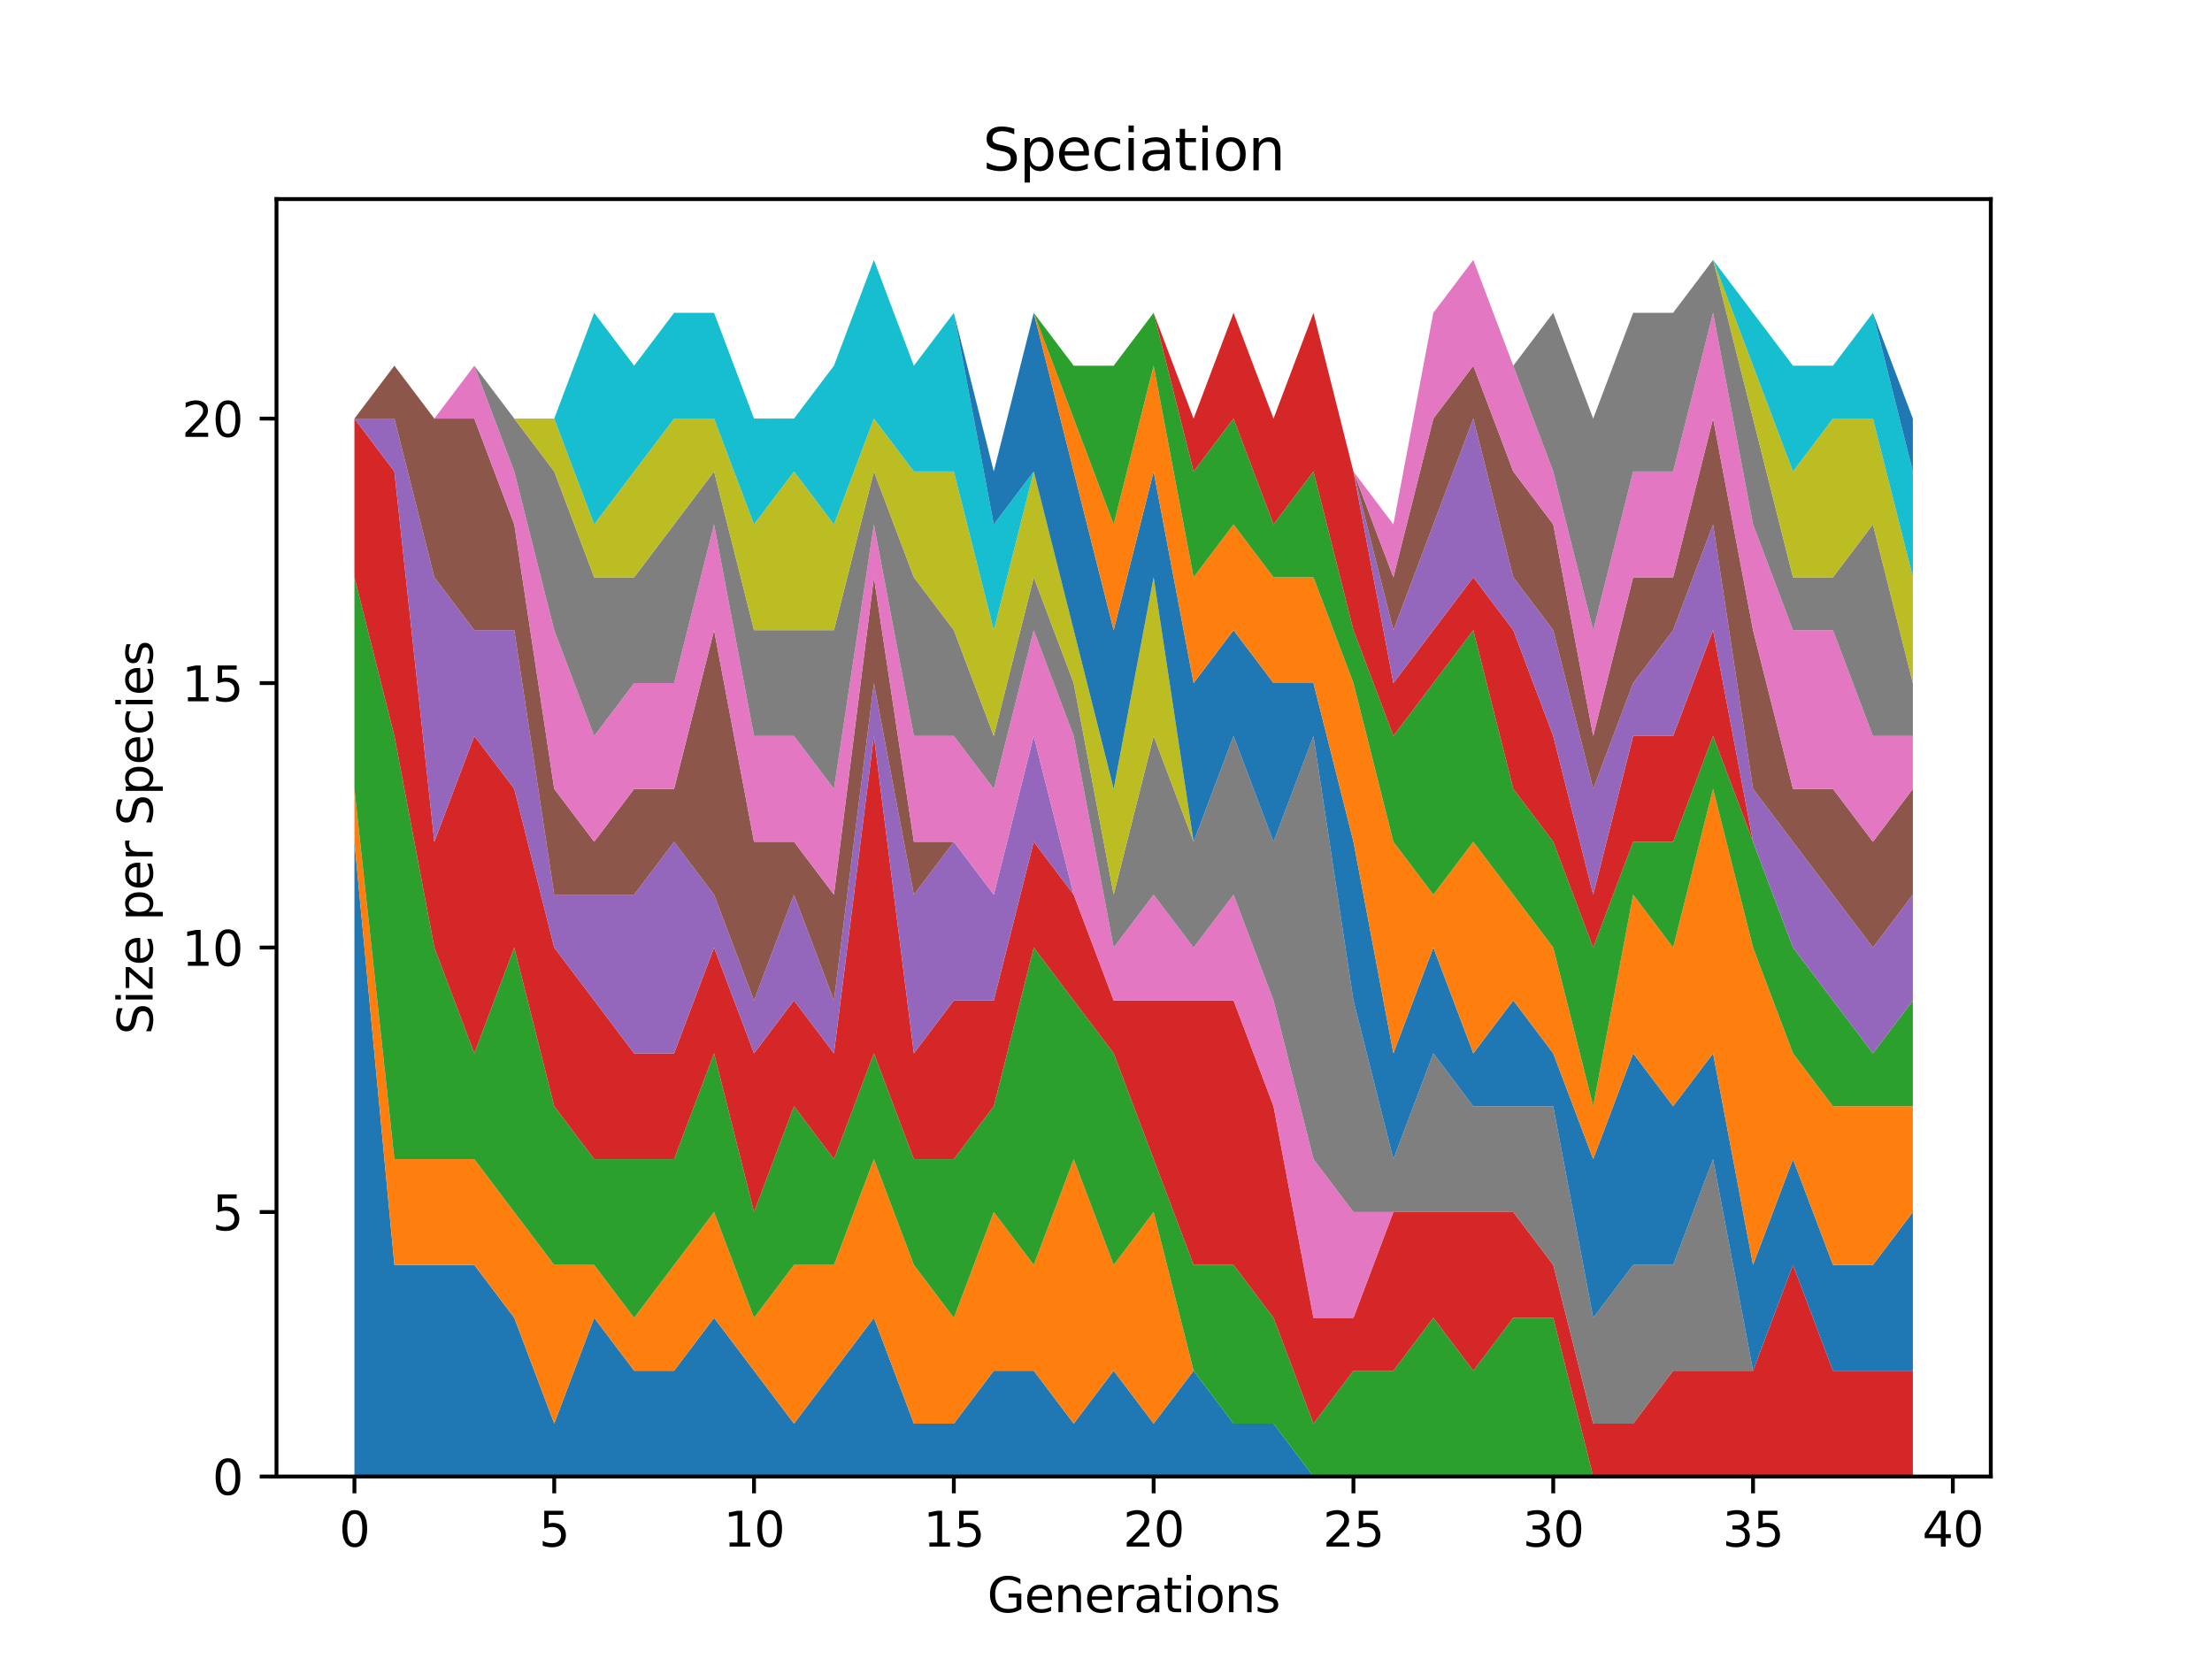 <?xml version="1.0" encoding="utf-8" standalone="no"?>
<!DOCTYPE svg PUBLIC "-//W3C//DTD SVG 1.1//EN"
  "http://www.w3.org/Graphics/SVG/1.1/DTD/svg11.dtd">
<svg xmlns:xlink="http://www.w3.org/1999/xlink" width="460.8pt" height="345.6pt" viewBox="0 0 460.8 345.6" xmlns="http://www.w3.org/2000/svg" version="1.1">
 <defs>
  <style type="text/css">*{stroke-linejoin: round; stroke-linecap: butt}</style>
 </defs>
 <g id="figure_1">
  <g id="patch_1">
   <path d="M 0 345.6 
L 460.8 345.6 
L 460.8 0 
L 0 0 
z
" style="fill: #ffffff"/>
  </g>
  <g id="axes_1">
   <g id="patch_2">
    <path d="M 57.6 307.584 
L 414.72 307.584 
L 414.72 41.472 
L 57.6 41.472 
z
" style="fill: #ffffff"/>
   </g>
   <g id="PolyCollection_1">
    <path d="M 73.833 175.354 
L 73.833 307.584 
L 82.157 307.584 
L 90.482 307.584 
L 98.806 307.584 
L 107.131 307.584 
L 115.455 307.584 
L 123.78 307.584 
L 132.104 307.584 
L 140.429 307.584 
L 148.753 307.584 
L 157.077 307.584 
L 165.402 307.584 
L 173.726 307.584 
L 182.051 307.584 
L 190.375 307.584 
L 198.7 307.584 
L 207.024 307.584 
L 215.349 307.584 
L 223.673 307.584 
L 231.998 307.584 
L 240.322 307.584 
L 248.647 307.584 
L 256.971 307.584 
L 265.296 307.584 
L 273.62 307.584 
L 281.945 307.584 
L 290.269 307.584 
L 298.594 307.584 
L 306.918 307.584 
L 315.243 307.584 
L 323.567 307.584 
L 331.891 307.584 
L 340.216 307.584 
L 348.54 307.584 
L 356.865 307.584 
L 365.189 307.584 
L 373.514 307.584 
L 381.838 307.584 
L 390.163 307.584 
L 398.487 307.584 
L 398.487 307.584 
L 398.487 307.584 
L 390.163 307.584 
L 381.838 307.584 
L 373.514 307.584 
L 365.189 307.584 
L 356.865 307.584 
L 348.54 307.584 
L 340.216 307.584 
L 331.891 307.584 
L 323.567 307.584 
L 315.243 307.584 
L 306.918 307.584 
L 298.594 307.584 
L 290.269 307.584 
L 281.945 307.584 
L 273.62 307.584 
L 265.296 296.565 
L 256.971 296.565 
L 248.647 285.546 
L 240.322 296.565 
L 231.998 285.546 
L 223.673 296.565 
L 215.349 285.546 
L 207.024 285.546 
L 198.7 296.565 
L 190.375 296.565 
L 182.051 274.527 
L 173.726 285.546 
L 165.402 296.565 
L 157.077 285.546 
L 148.753 274.527 
L 140.429 285.546 
L 132.104 285.546 
L 123.78 274.527 
L 115.455 296.565 
L 107.131 274.527 
L 98.806 263.507 
L 90.482 263.507 
L 82.157 263.507 
L 73.833 175.354 
z
" clip-path="url(#p0479477993)" style="fill: #1f77b4"/>
   </g>
   <g id="PolyCollection_2">
    <path d="M 73.833 164.335 
L 73.833 175.354 
L 82.157 263.507 
L 90.482 263.507 
L 98.806 263.507 
L 107.131 274.527 
L 115.455 296.565 
L 123.78 274.527 
L 132.104 285.546 
L 140.429 285.546 
L 148.753 274.527 
L 157.077 285.546 
L 165.402 296.565 
L 173.726 285.546 
L 182.051 274.527 
L 190.375 296.565 
L 198.7 296.565 
L 207.024 285.546 
L 215.349 285.546 
L 223.673 296.565 
L 231.998 285.546 
L 240.322 296.565 
L 248.647 285.546 
L 256.971 296.565 
L 265.296 296.565 
L 273.62 307.584 
L 281.945 307.584 
L 290.269 307.584 
L 298.594 307.584 
L 306.918 307.584 
L 315.243 307.584 
L 323.567 307.584 
L 331.891 307.584 
L 340.216 307.584 
L 348.54 307.584 
L 356.865 307.584 
L 365.189 307.584 
L 373.514 307.584 
L 381.838 307.584 
L 390.163 307.584 
L 398.487 307.584 
L 398.487 307.584 
L 398.487 307.584 
L 390.163 307.584 
L 381.838 307.584 
L 373.514 307.584 
L 365.189 307.584 
L 356.865 307.584 
L 348.54 307.584 
L 340.216 307.584 
L 331.891 307.584 
L 323.567 307.584 
L 315.243 307.584 
L 306.918 307.584 
L 298.594 307.584 
L 290.269 307.584 
L 281.945 307.584 
L 273.62 307.584 
L 265.296 296.565 
L 256.971 296.565 
L 248.647 285.546 
L 240.322 252.488 
L 231.998 263.507 
L 223.673 241.469 
L 215.349 263.507 
L 207.024 252.488 
L 198.7 274.527 
L 190.375 263.507 
L 182.051 241.469 
L 173.726 263.507 
L 165.402 263.507 
L 157.077 274.527 
L 148.753 252.488 
L 140.429 263.507 
L 132.104 274.527 
L 123.78 263.507 
L 115.455 263.507 
L 107.131 252.488 
L 98.806 241.469 
L 90.482 241.469 
L 82.157 241.469 
L 73.833 164.335 
z
" clip-path="url(#p0479477993)" style="fill: #ff7f0e"/>
   </g>
   <g id="PolyCollection_3">
    <path d="M 73.833 120.259 
L 73.833 164.335 
L 82.157 241.469 
L 90.482 241.469 
L 98.806 241.469 
L 107.131 252.488 
L 115.455 263.507 
L 123.78 263.507 
L 132.104 274.527 
L 140.429 263.507 
L 148.753 252.488 
L 157.077 274.527 
L 165.402 263.507 
L 173.726 263.507 
L 182.051 241.469 
L 190.375 263.507 
L 198.7 274.527 
L 207.024 252.488 
L 215.349 263.507 
L 223.673 241.469 
L 231.998 263.507 
L 240.322 252.488 
L 248.647 285.546 
L 256.971 296.565 
L 265.296 296.565 
L 273.62 307.584 
L 281.945 307.584 
L 290.269 307.584 
L 298.594 307.584 
L 306.918 307.584 
L 315.243 307.584 
L 323.567 307.584 
L 331.891 307.584 
L 340.216 307.584 
L 348.54 307.584 
L 356.865 307.584 
L 365.189 307.584 
L 373.514 307.584 
L 381.838 307.584 
L 390.163 307.584 
L 398.487 307.584 
L 398.487 307.584 
L 398.487 307.584 
L 390.163 307.584 
L 381.838 307.584 
L 373.514 307.584 
L 365.189 307.584 
L 356.865 307.584 
L 348.54 307.584 
L 340.216 307.584 
L 331.891 307.584 
L 323.567 274.527 
L 315.243 274.527 
L 306.918 285.546 
L 298.594 274.527 
L 290.269 285.546 
L 281.945 285.546 
L 273.62 296.565 
L 265.296 274.527 
L 256.971 263.507 
L 248.647 263.507 
L 240.322 241.469 
L 231.998 219.431 
L 223.673 208.412 
L 215.349 197.393 
L 207.024 230.45 
L 198.7 241.469 
L 190.375 241.469 
L 182.051 219.431 
L 173.726 241.469 
L 165.402 230.45 
L 157.077 252.488 
L 148.753 219.431 
L 140.429 241.469 
L 132.104 241.469 
L 123.78 241.469 
L 115.455 230.45 
L 107.131 197.393 
L 98.806 219.431 
L 90.482 197.393 
L 82.157 153.316 
L 73.833 120.259 
z
" clip-path="url(#p0479477993)" style="fill: #2ca02c"/>
   </g>
   <g id="PolyCollection_4">
    <path d="M 73.833 87.201 
L 73.833 120.259 
L 82.157 153.316 
L 90.482 197.393 
L 98.806 219.431 
L 107.131 197.393 
L 115.455 230.45 
L 123.78 241.469 
L 132.104 241.469 
L 140.429 241.469 
L 148.753 219.431 
L 157.077 252.488 
L 165.402 230.45 
L 173.726 241.469 
L 182.051 219.431 
L 190.375 241.469 
L 198.7 241.469 
L 207.024 230.45 
L 215.349 197.393 
L 223.673 208.412 
L 231.998 219.431 
L 240.322 241.469 
L 248.647 263.507 
L 256.971 263.507 
L 265.296 274.527 
L 273.62 296.565 
L 281.945 285.546 
L 290.269 285.546 
L 298.594 274.527 
L 306.918 285.546 
L 315.243 274.527 
L 323.567 274.527 
L 331.891 307.584 
L 340.216 307.584 
L 348.54 307.584 
L 356.865 307.584 
L 365.189 307.584 
L 373.514 307.584 
L 381.838 307.584 
L 390.163 307.584 
L 398.487 307.584 
L 398.487 285.546 
L 398.487 285.546 
L 390.163 285.546 
L 381.838 285.546 
L 373.514 263.507 
L 365.189 285.546 
L 356.865 285.546 
L 348.54 285.546 
L 340.216 296.565 
L 331.891 296.565 
L 323.567 263.507 
L 315.243 252.488 
L 306.918 252.488 
L 298.594 252.488 
L 290.269 252.488 
L 281.945 274.527 
L 273.62 274.527 
L 265.296 230.45 
L 256.971 208.412 
L 248.647 208.412 
L 240.322 208.412 
L 231.998 208.412 
L 223.673 186.374 
L 215.349 175.354 
L 207.024 208.412 
L 198.7 208.412 
L 190.375 219.431 
L 182.051 153.316 
L 173.726 219.431 
L 165.402 208.412 
L 157.077 219.431 
L 148.753 197.393 
L 140.429 219.431 
L 132.104 219.431 
L 123.78 208.412 
L 115.455 197.393 
L 107.131 164.335 
L 98.806 153.316 
L 90.482 175.354 
L 82.157 98.221 
L 73.833 87.201 
z
" clip-path="url(#p0479477993)" style="fill: #d62728"/>
   </g>
   <g id="PolyCollection_5">
    <path d="M 73.833 87.201 
L 73.833 87.201 
L 82.157 98.221 
L 90.482 175.354 
L 98.806 153.316 
L 107.131 164.335 
L 115.455 197.393 
L 123.78 208.412 
L 132.104 219.431 
L 140.429 219.431 
L 148.753 197.393 
L 157.077 219.431 
L 165.402 208.412 
L 173.726 219.431 
L 182.051 153.316 
L 190.375 219.431 
L 198.7 208.412 
L 207.024 208.412 
L 215.349 175.354 
L 223.673 186.374 
L 231.998 208.412 
L 240.322 208.412 
L 248.647 208.412 
L 256.971 208.412 
L 265.296 230.45 
L 273.62 274.527 
L 281.945 274.527 
L 290.269 252.488 
L 298.594 252.488 
L 306.918 252.488 
L 315.243 252.488 
L 323.567 263.507 
L 331.891 296.565 
L 340.216 296.565 
L 348.54 285.546 
L 356.865 285.546 
L 365.189 285.546 
L 373.514 263.507 
L 381.838 285.546 
L 390.163 285.546 
L 398.487 285.546 
L 398.487 285.546 
L 398.487 285.546 
L 390.163 285.546 
L 381.838 285.546 
L 373.514 263.507 
L 365.189 285.546 
L 356.865 285.546 
L 348.54 285.546 
L 340.216 296.565 
L 331.891 296.565 
L 323.567 263.507 
L 315.243 252.488 
L 306.918 252.488 
L 298.594 252.488 
L 290.269 252.488 
L 281.945 274.527 
L 273.62 274.527 
L 265.296 230.45 
L 256.971 208.412 
L 248.647 208.412 
L 240.322 208.412 
L 231.998 208.412 
L 223.673 186.374 
L 215.349 153.316 
L 207.024 186.374 
L 198.7 175.354 
L 190.375 186.374 
L 182.051 142.297 
L 173.726 208.412 
L 165.402 186.374 
L 157.077 208.412 
L 148.753 186.374 
L 140.429 175.354 
L 132.104 186.374 
L 123.78 186.374 
L 115.455 186.374 
L 107.131 131.278 
L 98.806 131.278 
L 90.482 120.259 
L 82.157 87.201 
L 73.833 87.201 
z
" clip-path="url(#p0479477993)" style="fill: #9467bd"/>
   </g>
   <g id="PolyCollection_6">
    <path d="M 73.833 87.201 
L 73.833 87.201 
L 82.157 87.201 
L 90.482 120.259 
L 98.806 131.278 
L 107.131 131.278 
L 115.455 186.374 
L 123.78 186.374 
L 132.104 186.374 
L 140.429 175.354 
L 148.753 186.374 
L 157.077 208.412 
L 165.402 186.374 
L 173.726 208.412 
L 182.051 142.297 
L 190.375 186.374 
L 198.7 175.354 
L 207.024 186.374 
L 215.349 153.316 
L 223.673 186.374 
L 231.998 208.412 
L 240.322 208.412 
L 248.647 208.412 
L 256.971 208.412 
L 265.296 230.45 
L 273.62 274.527 
L 281.945 274.527 
L 290.269 252.488 
L 298.594 252.488 
L 306.918 252.488 
L 315.243 252.488 
L 323.567 263.507 
L 331.891 296.565 
L 340.216 296.565 
L 348.54 285.546 
L 356.865 285.546 
L 365.189 285.546 
L 373.514 263.507 
L 381.838 285.546 
L 390.163 285.546 
L 398.487 285.546 
L 398.487 285.546 
L 398.487 285.546 
L 390.163 285.546 
L 381.838 285.546 
L 373.514 263.507 
L 365.189 285.546 
L 356.865 285.546 
L 348.54 285.546 
L 340.216 296.565 
L 331.891 296.565 
L 323.567 263.507 
L 315.243 252.488 
L 306.918 252.488 
L 298.594 252.488 
L 290.269 252.488 
L 281.945 274.527 
L 273.62 274.527 
L 265.296 230.45 
L 256.971 208.412 
L 248.647 208.412 
L 240.322 208.412 
L 231.998 208.412 
L 223.673 186.374 
L 215.349 153.316 
L 207.024 186.374 
L 198.7 175.354 
L 190.375 175.354 
L 182.051 120.259 
L 173.726 186.374 
L 165.402 175.354 
L 157.077 175.354 
L 148.753 131.278 
L 140.429 164.335 
L 132.104 164.335 
L 123.78 175.354 
L 115.455 164.335 
L 107.131 109.24 
L 98.806 87.201 
L 90.482 87.201 
L 82.157 76.182 
L 73.833 87.201 
z
" clip-path="url(#p0479477993)" style="fill: #8c564b"/>
   </g>
   <g id="PolyCollection_7">
    <path d="M 73.833 87.201 
L 73.833 87.201 
L 82.157 76.182 
L 90.482 87.201 
L 98.806 87.201 
L 107.131 109.24 
L 115.455 164.335 
L 123.78 175.354 
L 132.104 164.335 
L 140.429 164.335 
L 148.753 131.278 
L 157.077 175.354 
L 165.402 175.354 
L 173.726 186.374 
L 182.051 120.259 
L 190.375 175.354 
L 198.7 175.354 
L 207.024 186.374 
L 215.349 153.316 
L 223.673 186.374 
L 231.998 208.412 
L 240.322 208.412 
L 248.647 208.412 
L 256.971 208.412 
L 265.296 230.45 
L 273.62 274.527 
L 281.945 274.527 
L 290.269 252.488 
L 298.594 252.488 
L 306.918 252.488 
L 315.243 252.488 
L 323.567 263.507 
L 331.891 296.565 
L 340.216 296.565 
L 348.54 285.546 
L 356.865 285.546 
L 365.189 285.546 
L 373.514 263.507 
L 381.838 285.546 
L 390.163 285.546 
L 398.487 285.546 
L 398.487 285.546 
L 398.487 285.546 
L 390.163 285.546 
L 381.838 285.546 
L 373.514 263.507 
L 365.189 285.546 
L 356.865 285.546 
L 348.54 285.546 
L 340.216 296.565 
L 331.891 296.565 
L 323.567 263.507 
L 315.243 252.488 
L 306.918 252.488 
L 298.594 252.488 
L 290.269 252.488 
L 281.945 252.488 
L 273.62 241.469 
L 265.296 208.412 
L 256.971 186.374 
L 248.647 197.393 
L 240.322 186.374 
L 231.998 197.393 
L 223.673 153.316 
L 215.349 131.278 
L 207.024 164.335 
L 198.7 153.316 
L 190.375 153.316 
L 182.051 109.24 
L 173.726 164.335 
L 165.402 153.316 
L 157.077 153.316 
L 148.753 109.24 
L 140.429 142.297 
L 132.104 142.297 
L 123.78 153.316 
L 115.455 131.278 
L 107.131 98.221 
L 98.806 76.182 
L 90.482 87.201 
L 82.157 76.182 
L 73.833 87.201 
z
" clip-path="url(#p0479477993)" style="fill: #e377c2"/>
   </g>
   <g id="PolyCollection_8">
    <path d="M 73.833 87.201 
L 73.833 87.201 
L 82.157 76.182 
L 90.482 87.201 
L 98.806 76.182 
L 107.131 98.221 
L 115.455 131.278 
L 123.78 153.316 
L 132.104 142.297 
L 140.429 142.297 
L 148.753 109.24 
L 157.077 153.316 
L 165.402 153.316 
L 173.726 164.335 
L 182.051 109.24 
L 190.375 153.316 
L 198.7 153.316 
L 207.024 164.335 
L 215.349 131.278 
L 223.673 153.316 
L 231.998 197.393 
L 240.322 186.374 
L 248.647 197.393 
L 256.971 186.374 
L 265.296 208.412 
L 273.62 241.469 
L 281.945 252.488 
L 290.269 252.488 
L 298.594 252.488 
L 306.918 252.488 
L 315.243 252.488 
L 323.567 263.507 
L 331.891 296.565 
L 340.216 296.565 
L 348.54 285.546 
L 356.865 285.546 
L 365.189 285.546 
L 373.514 263.507 
L 381.838 285.546 
L 390.163 285.546 
L 398.487 285.546 
L 398.487 285.546 
L 398.487 285.546 
L 390.163 285.546 
L 381.838 285.546 
L 373.514 263.507 
L 365.189 285.546 
L 356.865 241.469 
L 348.54 263.507 
L 340.216 263.507 
L 331.891 274.527 
L 323.567 230.45 
L 315.243 230.45 
L 306.918 230.45 
L 298.594 219.431 
L 290.269 241.469 
L 281.945 208.412 
L 273.62 153.316 
L 265.296 175.354 
L 256.971 153.316 
L 248.647 175.354 
L 240.322 153.316 
L 231.998 186.374 
L 223.673 142.297 
L 215.349 120.259 
L 207.024 153.316 
L 198.7 131.278 
L 190.375 120.259 
L 182.051 98.221 
L 173.726 131.278 
L 165.402 131.278 
L 157.077 131.278 
L 148.753 98.221 
L 140.429 109.24 
L 132.104 120.259 
L 123.78 120.259 
L 115.455 98.221 
L 107.131 87.201 
L 98.806 76.182 
L 90.482 87.201 
L 82.157 76.182 
L 73.833 87.201 
z
" clip-path="url(#p0479477993)" style="fill: #7f7f7f"/>
   </g>
   <g id="PolyCollection_9">
    <path d="M 73.833 87.201 
L 73.833 87.201 
L 82.157 76.182 
L 90.482 87.201 
L 98.806 76.182 
L 107.131 87.201 
L 115.455 98.221 
L 123.78 120.259 
L 132.104 120.259 
L 140.429 109.24 
L 148.753 98.221 
L 157.077 131.278 
L 165.402 131.278 
L 173.726 131.278 
L 182.051 98.221 
L 190.375 120.259 
L 198.7 131.278 
L 207.024 153.316 
L 215.349 120.259 
L 223.673 142.297 
L 231.998 186.374 
L 240.322 153.316 
L 248.647 175.354 
L 256.971 153.316 
L 265.296 175.354 
L 273.62 153.316 
L 281.945 208.412 
L 290.269 241.469 
L 298.594 219.431 
L 306.918 230.45 
L 315.243 230.45 
L 323.567 230.45 
L 331.891 274.527 
L 340.216 263.507 
L 348.54 263.507 
L 356.865 241.469 
L 365.189 285.546 
L 373.514 263.507 
L 381.838 285.546 
L 390.163 285.546 
L 398.487 285.546 
L 398.487 285.546 
L 398.487 285.546 
L 390.163 285.546 
L 381.838 285.546 
L 373.514 263.507 
L 365.189 285.546 
L 356.865 241.469 
L 348.54 263.507 
L 340.216 263.507 
L 331.891 274.527 
L 323.567 230.45 
L 315.243 230.45 
L 306.918 230.45 
L 298.594 219.431 
L 290.269 241.469 
L 281.945 208.412 
L 273.62 153.316 
L 265.296 175.354 
L 256.971 153.316 
L 248.647 175.354 
L 240.322 120.259 
L 231.998 164.335 
L 223.673 131.278 
L 215.349 98.221 
L 207.024 131.278 
L 198.7 98.221 
L 190.375 98.221 
L 182.051 87.201 
L 173.726 109.24 
L 165.402 98.221 
L 157.077 109.24 
L 148.753 87.201 
L 140.429 87.201 
L 132.104 98.221 
L 123.78 109.24 
L 115.455 87.201 
L 107.131 87.201 
L 98.806 76.182 
L 90.482 87.201 
L 82.157 76.182 
L 73.833 87.201 
z
" clip-path="url(#p0479477993)" style="fill: #bcbd22"/>
   </g>
   <g id="PolyCollection_10">
    <path d="M 73.833 87.201 
L 73.833 87.201 
L 82.157 76.182 
L 90.482 87.201 
L 98.806 76.182 
L 107.131 87.201 
L 115.455 87.201 
L 123.78 109.24 
L 132.104 98.221 
L 140.429 87.201 
L 148.753 87.201 
L 157.077 109.24 
L 165.402 98.221 
L 173.726 109.24 
L 182.051 87.201 
L 190.375 98.221 
L 198.7 98.221 
L 207.024 131.278 
L 215.349 98.221 
L 223.673 131.278 
L 231.998 164.335 
L 240.322 120.259 
L 248.647 175.354 
L 256.971 153.316 
L 265.296 175.354 
L 273.62 153.316 
L 281.945 208.412 
L 290.269 241.469 
L 298.594 219.431 
L 306.918 230.45 
L 315.243 230.45 
L 323.567 230.45 
L 331.891 274.527 
L 340.216 263.507 
L 348.54 263.507 
L 356.865 241.469 
L 365.189 285.546 
L 373.514 263.507 
L 381.838 285.546 
L 390.163 285.546 
L 398.487 285.546 
L 398.487 285.546 
L 398.487 285.546 
L 390.163 285.546 
L 381.838 285.546 
L 373.514 263.507 
L 365.189 285.546 
L 356.865 241.469 
L 348.54 263.507 
L 340.216 263.507 
L 331.891 274.527 
L 323.567 230.45 
L 315.243 230.45 
L 306.918 230.45 
L 298.594 219.431 
L 290.269 241.469 
L 281.945 208.412 
L 273.62 153.316 
L 265.296 175.354 
L 256.971 153.316 
L 248.647 175.354 
L 240.322 120.259 
L 231.998 164.335 
L 223.673 131.278 
L 215.349 98.221 
L 207.024 109.24 
L 198.7 65.163 
L 190.375 76.182 
L 182.051 54.144 
L 173.726 76.182 
L 165.402 87.201 
L 157.077 87.201 
L 148.753 65.163 
L 140.429 65.163 
L 132.104 76.182 
L 123.78 65.163 
L 115.455 87.201 
L 107.131 87.201 
L 98.806 76.182 
L 90.482 87.201 
L 82.157 76.182 
L 73.833 87.201 
z
" clip-path="url(#p0479477993)" style="fill: #17becf"/>
   </g>
   <g id="PolyCollection_11">
    <path d="M 73.833 87.201 
L 73.833 87.201 
L 82.157 76.182 
L 90.482 87.201 
L 98.806 76.182 
L 107.131 87.201 
L 115.455 87.201 
L 123.78 65.163 
L 132.104 76.182 
L 140.429 65.163 
L 148.753 65.163 
L 157.077 87.201 
L 165.402 87.201 
L 173.726 76.182 
L 182.051 54.144 
L 190.375 76.182 
L 198.7 65.163 
L 207.024 109.24 
L 215.349 98.221 
L 223.673 131.278 
L 231.998 164.335 
L 240.322 120.259 
L 248.647 175.354 
L 256.971 153.316 
L 265.296 175.354 
L 273.62 153.316 
L 281.945 208.412 
L 290.269 241.469 
L 298.594 219.431 
L 306.918 230.45 
L 315.243 230.45 
L 323.567 230.45 
L 331.891 274.527 
L 340.216 263.507 
L 348.54 263.507 
L 356.865 241.469 
L 365.189 285.546 
L 373.514 263.507 
L 381.838 285.546 
L 390.163 285.546 
L 398.487 285.546 
L 398.487 252.488 
L 398.487 252.488 
L 390.163 263.507 
L 381.838 263.507 
L 373.514 241.469 
L 365.189 263.507 
L 356.865 219.431 
L 348.54 230.45 
L 340.216 219.431 
L 331.891 241.469 
L 323.567 219.431 
L 315.243 208.412 
L 306.918 219.431 
L 298.594 197.393 
L 290.269 219.431 
L 281.945 175.354 
L 273.62 142.297 
L 265.296 142.297 
L 256.971 131.278 
L 248.647 142.297 
L 240.322 98.221 
L 231.998 131.278 
L 223.673 98.221 
L 215.349 65.163 
L 207.024 98.221 
L 198.7 65.163 
L 190.375 76.182 
L 182.051 54.144 
L 173.726 76.182 
L 165.402 87.201 
L 157.077 87.201 
L 148.753 65.163 
L 140.429 65.163 
L 132.104 76.182 
L 123.78 65.163 
L 115.455 87.201 
L 107.131 87.201 
L 98.806 76.182 
L 90.482 87.201 
L 82.157 76.182 
L 73.833 87.201 
z
" clip-path="url(#p0479477993)" style="fill: #1f77b4"/>
   </g>
   <g id="PolyCollection_12">
    <path d="M 73.833 87.201 
L 73.833 87.201 
L 82.157 76.182 
L 90.482 87.201 
L 98.806 76.182 
L 107.131 87.201 
L 115.455 87.201 
L 123.78 65.163 
L 132.104 76.182 
L 140.429 65.163 
L 148.753 65.163 
L 157.077 87.201 
L 165.402 87.201 
L 173.726 76.182 
L 182.051 54.144 
L 190.375 76.182 
L 198.7 65.163 
L 207.024 98.221 
L 215.349 65.163 
L 223.673 98.221 
L 231.998 131.278 
L 240.322 98.221 
L 248.647 142.297 
L 256.971 131.278 
L 265.296 142.297 
L 273.62 142.297 
L 281.945 175.354 
L 290.269 219.431 
L 298.594 197.393 
L 306.918 219.431 
L 315.243 208.412 
L 323.567 219.431 
L 331.891 241.469 
L 340.216 219.431 
L 348.54 230.45 
L 356.865 219.431 
L 365.189 263.507 
L 373.514 241.469 
L 381.838 263.507 
L 390.163 263.507 
L 398.487 252.488 
L 398.487 230.45 
L 398.487 230.45 
L 390.163 230.45 
L 381.838 230.45 
L 373.514 219.431 
L 365.189 197.393 
L 356.865 164.335 
L 348.54 197.393 
L 340.216 186.374 
L 331.891 230.45 
L 323.567 197.393 
L 315.243 186.374 
L 306.918 175.354 
L 298.594 186.374 
L 290.269 175.354 
L 281.945 142.297 
L 273.62 120.259 
L 265.296 120.259 
L 256.971 109.24 
L 248.647 120.259 
L 240.322 76.182 
L 231.998 109.24 
L 223.673 87.201 
L 215.349 65.163 
L 207.024 98.221 
L 198.7 65.163 
L 190.375 76.182 
L 182.051 54.144 
L 173.726 76.182 
L 165.402 87.201 
L 157.077 87.201 
L 148.753 65.163 
L 140.429 65.163 
L 132.104 76.182 
L 123.78 65.163 
L 115.455 87.201 
L 107.131 87.201 
L 98.806 76.182 
L 90.482 87.201 
L 82.157 76.182 
L 73.833 87.201 
z
" clip-path="url(#p0479477993)" style="fill: #ff7f0e"/>
   </g>
   <g id="PolyCollection_13">
    <path d="M 73.833 87.201 
L 73.833 87.201 
L 82.157 76.182 
L 90.482 87.201 
L 98.806 76.182 
L 107.131 87.201 
L 115.455 87.201 
L 123.78 65.163 
L 132.104 76.182 
L 140.429 65.163 
L 148.753 65.163 
L 157.077 87.201 
L 165.402 87.201 
L 173.726 76.182 
L 182.051 54.144 
L 190.375 76.182 
L 198.7 65.163 
L 207.024 98.221 
L 215.349 65.163 
L 223.673 87.201 
L 231.998 109.24 
L 240.322 76.182 
L 248.647 120.259 
L 256.971 109.24 
L 265.296 120.259 
L 273.62 120.259 
L 281.945 142.297 
L 290.269 175.354 
L 298.594 186.374 
L 306.918 175.354 
L 315.243 186.374 
L 323.567 197.393 
L 331.891 230.45 
L 340.216 186.374 
L 348.54 197.393 
L 356.865 164.335 
L 365.189 197.393 
L 373.514 219.431 
L 381.838 230.45 
L 390.163 230.45 
L 398.487 230.45 
L 398.487 208.412 
L 398.487 208.412 
L 390.163 219.431 
L 381.838 208.412 
L 373.514 197.393 
L 365.189 175.354 
L 356.865 153.316 
L 348.54 175.354 
L 340.216 175.354 
L 331.891 197.393 
L 323.567 175.354 
L 315.243 164.335 
L 306.918 131.278 
L 298.594 142.297 
L 290.269 153.316 
L 281.945 131.278 
L 273.62 98.221 
L 265.296 109.24 
L 256.971 87.201 
L 248.647 98.221 
L 240.322 65.163 
L 231.998 76.182 
L 223.673 76.182 
L 215.349 65.163 
L 207.024 98.221 
L 198.7 65.163 
L 190.375 76.182 
L 182.051 54.144 
L 173.726 76.182 
L 165.402 87.201 
L 157.077 87.201 
L 148.753 65.163 
L 140.429 65.163 
L 132.104 76.182 
L 123.78 65.163 
L 115.455 87.201 
L 107.131 87.201 
L 98.806 76.182 
L 90.482 87.201 
L 82.157 76.182 
L 73.833 87.201 
z
" clip-path="url(#p0479477993)" style="fill: #2ca02c"/>
   </g>
   <g id="PolyCollection_14">
    <path d="M 73.833 87.201 
L 73.833 87.201 
L 82.157 76.182 
L 90.482 87.201 
L 98.806 76.182 
L 107.131 87.201 
L 115.455 87.201 
L 123.78 65.163 
L 132.104 76.182 
L 140.429 65.163 
L 148.753 65.163 
L 157.077 87.201 
L 165.402 87.201 
L 173.726 76.182 
L 182.051 54.144 
L 190.375 76.182 
L 198.7 65.163 
L 207.024 98.221 
L 215.349 65.163 
L 223.673 76.182 
L 231.998 76.182 
L 240.322 65.163 
L 248.647 98.221 
L 256.971 87.201 
L 265.296 109.24 
L 273.62 98.221 
L 281.945 131.278 
L 290.269 153.316 
L 298.594 142.297 
L 306.918 131.278 
L 315.243 164.335 
L 323.567 175.354 
L 331.891 197.393 
L 340.216 175.354 
L 348.54 175.354 
L 356.865 153.316 
L 365.189 175.354 
L 373.514 197.393 
L 381.838 208.412 
L 390.163 219.431 
L 398.487 208.412 
L 398.487 208.412 
L 398.487 208.412 
L 390.163 219.431 
L 381.838 208.412 
L 373.514 197.393 
L 365.189 175.354 
L 356.865 131.278 
L 348.54 153.316 
L 340.216 153.316 
L 331.891 186.374 
L 323.567 153.316 
L 315.243 131.278 
L 306.918 120.259 
L 298.594 131.278 
L 290.269 142.297 
L 281.945 98.221 
L 273.62 65.163 
L 265.296 87.201 
L 256.971 65.163 
L 248.647 87.201 
L 240.322 65.163 
L 231.998 76.182 
L 223.673 76.182 
L 215.349 65.163 
L 207.024 98.221 
L 198.7 65.163 
L 190.375 76.182 
L 182.051 54.144 
L 173.726 76.182 
L 165.402 87.201 
L 157.077 87.201 
L 148.753 65.163 
L 140.429 65.163 
L 132.104 76.182 
L 123.78 65.163 
L 115.455 87.201 
L 107.131 87.201 
L 98.806 76.182 
L 90.482 87.201 
L 82.157 76.182 
L 73.833 87.201 
z
" clip-path="url(#p0479477993)" style="fill: #d62728"/>
   </g>
   <g id="PolyCollection_15">
    <path d="M 73.833 87.201 
L 73.833 87.201 
L 82.157 76.182 
L 90.482 87.201 
L 98.806 76.182 
L 107.131 87.201 
L 115.455 87.201 
L 123.78 65.163 
L 132.104 76.182 
L 140.429 65.163 
L 148.753 65.163 
L 157.077 87.201 
L 165.402 87.201 
L 173.726 76.182 
L 182.051 54.144 
L 190.375 76.182 
L 198.7 65.163 
L 207.024 98.221 
L 215.349 65.163 
L 223.673 76.182 
L 231.998 76.182 
L 240.322 65.163 
L 248.647 87.201 
L 256.971 65.163 
L 265.296 87.201 
L 273.62 65.163 
L 281.945 98.221 
L 290.269 142.297 
L 298.594 131.278 
L 306.918 120.259 
L 315.243 131.278 
L 323.567 153.316 
L 331.891 186.374 
L 340.216 153.316 
L 348.54 153.316 
L 356.865 131.278 
L 365.189 175.354 
L 373.514 197.393 
L 381.838 208.412 
L 390.163 219.431 
L 398.487 208.412 
L 398.487 186.374 
L 398.487 186.374 
L 390.163 197.393 
L 381.838 186.374 
L 373.514 175.354 
L 365.189 164.335 
L 356.865 109.24 
L 348.54 131.278 
L 340.216 142.297 
L 331.891 164.335 
L 323.567 131.278 
L 315.243 120.259 
L 306.918 87.201 
L 298.594 109.24 
L 290.269 131.278 
L 281.945 98.221 
L 273.62 65.163 
L 265.296 87.201 
L 256.971 65.163 
L 248.647 87.201 
L 240.322 65.163 
L 231.998 76.182 
L 223.673 76.182 
L 215.349 65.163 
L 207.024 98.221 
L 198.7 65.163 
L 190.375 76.182 
L 182.051 54.144 
L 173.726 76.182 
L 165.402 87.201 
L 157.077 87.201 
L 148.753 65.163 
L 140.429 65.163 
L 132.104 76.182 
L 123.78 65.163 
L 115.455 87.201 
L 107.131 87.201 
L 98.806 76.182 
L 90.482 87.201 
L 82.157 76.182 
L 73.833 87.201 
z
" clip-path="url(#p0479477993)" style="fill: #9467bd"/>
   </g>
   <g id="PolyCollection_16">
    <path d="M 73.833 87.201 
L 73.833 87.201 
L 82.157 76.182 
L 90.482 87.201 
L 98.806 76.182 
L 107.131 87.201 
L 115.455 87.201 
L 123.78 65.163 
L 132.104 76.182 
L 140.429 65.163 
L 148.753 65.163 
L 157.077 87.201 
L 165.402 87.201 
L 173.726 76.182 
L 182.051 54.144 
L 190.375 76.182 
L 198.7 65.163 
L 207.024 98.221 
L 215.349 65.163 
L 223.673 76.182 
L 231.998 76.182 
L 240.322 65.163 
L 248.647 87.201 
L 256.971 65.163 
L 265.296 87.201 
L 273.62 65.163 
L 281.945 98.221 
L 290.269 131.278 
L 298.594 109.24 
L 306.918 87.201 
L 315.243 120.259 
L 323.567 131.278 
L 331.891 164.335 
L 340.216 142.297 
L 348.54 131.278 
L 356.865 109.24 
L 365.189 164.335 
L 373.514 175.354 
L 381.838 186.374 
L 390.163 197.393 
L 398.487 186.374 
L 398.487 164.335 
L 398.487 164.335 
L 390.163 175.354 
L 381.838 164.335 
L 373.514 164.335 
L 365.189 131.278 
L 356.865 87.201 
L 348.54 120.259 
L 340.216 120.259 
L 331.891 153.316 
L 323.567 109.24 
L 315.243 98.221 
L 306.918 76.182 
L 298.594 87.201 
L 290.269 120.259 
L 281.945 98.221 
L 273.62 65.163 
L 265.296 87.201 
L 256.971 65.163 
L 248.647 87.201 
L 240.322 65.163 
L 231.998 76.182 
L 223.673 76.182 
L 215.349 65.163 
L 207.024 98.221 
L 198.7 65.163 
L 190.375 76.182 
L 182.051 54.144 
L 173.726 76.182 
L 165.402 87.201 
L 157.077 87.201 
L 148.753 65.163 
L 140.429 65.163 
L 132.104 76.182 
L 123.78 65.163 
L 115.455 87.201 
L 107.131 87.201 
L 98.806 76.182 
L 90.482 87.201 
L 82.157 76.182 
L 73.833 87.201 
z
" clip-path="url(#p0479477993)" style="fill: #8c564b"/>
   </g>
   <g id="PolyCollection_17">
    <path d="M 73.833 87.201 
L 73.833 87.201 
L 82.157 76.182 
L 90.482 87.201 
L 98.806 76.182 
L 107.131 87.201 
L 115.455 87.201 
L 123.78 65.163 
L 132.104 76.182 
L 140.429 65.163 
L 148.753 65.163 
L 157.077 87.201 
L 165.402 87.201 
L 173.726 76.182 
L 182.051 54.144 
L 190.375 76.182 
L 198.7 65.163 
L 207.024 98.221 
L 215.349 65.163 
L 223.673 76.182 
L 231.998 76.182 
L 240.322 65.163 
L 248.647 87.201 
L 256.971 65.163 
L 265.296 87.201 
L 273.62 65.163 
L 281.945 98.221 
L 290.269 120.259 
L 298.594 87.201 
L 306.918 76.182 
L 315.243 98.221 
L 323.567 109.24 
L 331.891 153.316 
L 340.216 120.259 
L 348.54 120.259 
L 356.865 87.201 
L 365.189 131.278 
L 373.514 164.335 
L 381.838 164.335 
L 390.163 175.354 
L 398.487 164.335 
L 398.487 153.316 
L 398.487 153.316 
L 390.163 153.316 
L 381.838 131.278 
L 373.514 131.278 
L 365.189 109.24 
L 356.865 65.163 
L 348.54 98.221 
L 340.216 98.221 
L 331.891 131.278 
L 323.567 98.221 
L 315.243 76.182 
L 306.918 54.144 
L 298.594 65.163 
L 290.269 109.24 
L 281.945 98.221 
L 273.62 65.163 
L 265.296 87.201 
L 256.971 65.163 
L 248.647 87.201 
L 240.322 65.163 
L 231.998 76.182 
L 223.673 76.182 
L 215.349 65.163 
L 207.024 98.221 
L 198.7 65.163 
L 190.375 76.182 
L 182.051 54.144 
L 173.726 76.182 
L 165.402 87.201 
L 157.077 87.201 
L 148.753 65.163 
L 140.429 65.163 
L 132.104 76.182 
L 123.78 65.163 
L 115.455 87.201 
L 107.131 87.201 
L 98.806 76.182 
L 90.482 87.201 
L 82.157 76.182 
L 73.833 87.201 
z
" clip-path="url(#p0479477993)" style="fill: #e377c2"/>
   </g>
   <g id="PolyCollection_18">
    <path d="M 73.833 87.201 
L 73.833 87.201 
L 82.157 76.182 
L 90.482 87.201 
L 98.806 76.182 
L 107.131 87.201 
L 115.455 87.201 
L 123.78 65.163 
L 132.104 76.182 
L 140.429 65.163 
L 148.753 65.163 
L 157.077 87.201 
L 165.402 87.201 
L 173.726 76.182 
L 182.051 54.144 
L 190.375 76.182 
L 198.7 65.163 
L 207.024 98.221 
L 215.349 65.163 
L 223.673 76.182 
L 231.998 76.182 
L 240.322 65.163 
L 248.647 87.201 
L 256.971 65.163 
L 265.296 87.201 
L 273.62 65.163 
L 281.945 98.221 
L 290.269 109.24 
L 298.594 65.163 
L 306.918 54.144 
L 315.243 76.182 
L 323.567 98.221 
L 331.891 131.278 
L 340.216 98.221 
L 348.54 98.221 
L 356.865 65.163 
L 365.189 109.24 
L 373.514 131.278 
L 381.838 131.278 
L 390.163 153.316 
L 398.487 153.316 
L 398.487 142.297 
L 398.487 142.297 
L 390.163 109.24 
L 381.838 120.259 
L 373.514 120.259 
L 365.189 87.201 
L 356.865 54.144 
L 348.54 65.163 
L 340.216 65.163 
L 331.891 87.201 
L 323.567 65.163 
L 315.243 76.182 
L 306.918 54.144 
L 298.594 65.163 
L 290.269 109.24 
L 281.945 98.221 
L 273.62 65.163 
L 265.296 87.201 
L 256.971 65.163 
L 248.647 87.201 
L 240.322 65.163 
L 231.998 76.182 
L 223.673 76.182 
L 215.349 65.163 
L 207.024 98.221 
L 198.7 65.163 
L 190.375 76.182 
L 182.051 54.144 
L 173.726 76.182 
L 165.402 87.201 
L 157.077 87.201 
L 148.753 65.163 
L 140.429 65.163 
L 132.104 76.182 
L 123.78 65.163 
L 115.455 87.201 
L 107.131 87.201 
L 98.806 76.182 
L 90.482 87.201 
L 82.157 76.182 
L 73.833 87.201 
z
" clip-path="url(#p0479477993)" style="fill: #7f7f7f"/>
   </g>
   <g id="PolyCollection_19">
    <path d="M 73.833 87.201 
L 73.833 87.201 
L 82.157 76.182 
L 90.482 87.201 
L 98.806 76.182 
L 107.131 87.201 
L 115.455 87.201 
L 123.78 65.163 
L 132.104 76.182 
L 140.429 65.163 
L 148.753 65.163 
L 157.077 87.201 
L 165.402 87.201 
L 173.726 76.182 
L 182.051 54.144 
L 190.375 76.182 
L 198.7 65.163 
L 207.024 98.221 
L 215.349 65.163 
L 223.673 76.182 
L 231.998 76.182 
L 240.322 65.163 
L 248.647 87.201 
L 256.971 65.163 
L 265.296 87.201 
L 273.62 65.163 
L 281.945 98.221 
L 290.269 109.24 
L 298.594 65.163 
L 306.918 54.144 
L 315.243 76.182 
L 323.567 65.163 
L 331.891 87.201 
L 340.216 65.163 
L 348.54 65.163 
L 356.865 54.144 
L 365.189 87.201 
L 373.514 120.259 
L 381.838 120.259 
L 390.163 109.24 
L 398.487 142.297 
L 398.487 120.259 
L 398.487 120.259 
L 390.163 87.201 
L 381.838 87.201 
L 373.514 98.221 
L 365.189 76.182 
L 356.865 54.144 
L 348.54 65.163 
L 340.216 65.163 
L 331.891 87.201 
L 323.567 65.163 
L 315.243 76.182 
L 306.918 54.144 
L 298.594 65.163 
L 290.269 109.24 
L 281.945 98.221 
L 273.62 65.163 
L 265.296 87.201 
L 256.971 65.163 
L 248.647 87.201 
L 240.322 65.163 
L 231.998 76.182 
L 223.673 76.182 
L 215.349 65.163 
L 207.024 98.221 
L 198.7 65.163 
L 190.375 76.182 
L 182.051 54.144 
L 173.726 76.182 
L 165.402 87.201 
L 157.077 87.201 
L 148.753 65.163 
L 140.429 65.163 
L 132.104 76.182 
L 123.78 65.163 
L 115.455 87.201 
L 107.131 87.201 
L 98.806 76.182 
L 90.482 87.201 
L 82.157 76.182 
L 73.833 87.201 
z
" clip-path="url(#p0479477993)" style="fill: #bcbd22"/>
   </g>
   <g id="PolyCollection_20">
    <path d="M 73.833 87.201 
L 73.833 87.201 
L 82.157 76.182 
L 90.482 87.201 
L 98.806 76.182 
L 107.131 87.201 
L 115.455 87.201 
L 123.78 65.163 
L 132.104 76.182 
L 140.429 65.163 
L 148.753 65.163 
L 157.077 87.201 
L 165.402 87.201 
L 173.726 76.182 
L 182.051 54.144 
L 190.375 76.182 
L 198.7 65.163 
L 207.024 98.221 
L 215.349 65.163 
L 223.673 76.182 
L 231.998 76.182 
L 240.322 65.163 
L 248.647 87.201 
L 256.971 65.163 
L 265.296 87.201 
L 273.62 65.163 
L 281.945 98.221 
L 290.269 109.24 
L 298.594 65.163 
L 306.918 54.144 
L 315.243 76.182 
L 323.567 65.163 
L 331.891 87.201 
L 340.216 65.163 
L 348.54 65.163 
L 356.865 54.144 
L 365.189 76.182 
L 373.514 98.221 
L 381.838 87.201 
L 390.163 87.201 
L 398.487 120.259 
L 398.487 98.221 
L 398.487 98.221 
L 390.163 65.163 
L 381.838 76.182 
L 373.514 76.182 
L 365.189 65.163 
L 356.865 54.144 
L 348.54 65.163 
L 340.216 65.163 
L 331.891 87.201 
L 323.567 65.163 
L 315.243 76.182 
L 306.918 54.144 
L 298.594 65.163 
L 290.269 109.24 
L 281.945 98.221 
L 273.62 65.163 
L 265.296 87.201 
L 256.971 65.163 
L 248.647 87.201 
L 240.322 65.163 
L 231.998 76.182 
L 223.673 76.182 
L 215.349 65.163 
L 207.024 98.221 
L 198.7 65.163 
L 190.375 76.182 
L 182.051 54.144 
L 173.726 76.182 
L 165.402 87.201 
L 157.077 87.201 
L 148.753 65.163 
L 140.429 65.163 
L 132.104 76.182 
L 123.78 65.163 
L 115.455 87.201 
L 107.131 87.201 
L 98.806 76.182 
L 90.482 87.201 
L 82.157 76.182 
L 73.833 87.201 
z
" clip-path="url(#p0479477993)" style="fill: #17becf"/>
   </g>
   <g id="PolyCollection_21">
    <path d="M 73.833 87.201 
L 73.833 87.201 
L 82.157 76.182 
L 90.482 87.201 
L 98.806 76.182 
L 107.131 87.201 
L 115.455 87.201 
L 123.78 65.163 
L 132.104 76.182 
L 140.429 65.163 
L 148.753 65.163 
L 157.077 87.201 
L 165.402 87.201 
L 173.726 76.182 
L 182.051 54.144 
L 190.375 76.182 
L 198.7 65.163 
L 207.024 98.221 
L 215.349 65.163 
L 223.673 76.182 
L 231.998 76.182 
L 240.322 65.163 
L 248.647 87.201 
L 256.971 65.163 
L 265.296 87.201 
L 273.62 65.163 
L 281.945 98.221 
L 290.269 109.24 
L 298.594 65.163 
L 306.918 54.144 
L 315.243 76.182 
L 323.567 65.163 
L 331.891 87.201 
L 340.216 65.163 
L 348.54 65.163 
L 356.865 54.144 
L 365.189 65.163 
L 373.514 76.182 
L 381.838 76.182 
L 390.163 65.163 
L 398.487 98.221 
L 398.487 87.201 
L 398.487 87.201 
L 390.163 65.163 
L 381.838 76.182 
L 373.514 76.182 
L 365.189 65.163 
L 356.865 54.144 
L 348.54 65.163 
L 340.216 65.163 
L 331.891 87.201 
L 323.567 65.163 
L 315.243 76.182 
L 306.918 54.144 
L 298.594 65.163 
L 290.269 109.24 
L 281.945 98.221 
L 273.62 65.163 
L 265.296 87.201 
L 256.971 65.163 
L 248.647 87.201 
L 240.322 65.163 
L 231.998 76.182 
L 223.673 76.182 
L 215.349 65.163 
L 207.024 98.221 
L 198.7 65.163 
L 190.375 76.182 
L 182.051 54.144 
L 173.726 76.182 
L 165.402 87.201 
L 157.077 87.201 
L 148.753 65.163 
L 140.429 65.163 
L 132.104 76.182 
L 123.78 65.163 
L 115.455 87.201 
L 107.131 87.201 
L 98.806 76.182 
L 90.482 87.201 
L 82.157 76.182 
L 73.833 87.201 
z
" clip-path="url(#p0479477993)" style="fill: #1f77b4"/>
   </g>
   <g id="matplotlib.axis_1">
    <g id="xtick_1">
     <g id="line2d_1">
      <defs>
       <path id="m7895345303" d="M 0 0 
L 0 3.5 
" style="stroke: #000000; stroke-width: 0.8"/>
      </defs>
      <g>
       <use xlink:href="#m7895345303" x="73.833" y="307.584" style="stroke: #000000; stroke-width: 0.8"/>
      </g>
     </g>
     <g id="text_1">
      <!-- 0 -->
      <g transform="translate(70.651 322.182) scale(0.1 -0.1)">
       <defs>
        <path id="DejaVuSans-30" d="M 2034 4250 
Q 1547 4250 1301 3770 
Q 1056 3291 1056 2328 
Q 1056 1369 1301 889 
Q 1547 409 2034 409 
Q 2525 409 2770 889 
Q 3016 1369 3016 2328 
Q 3016 3291 2770 3770 
Q 2525 4250 2034 4250 
z
M 2034 4750 
Q 2819 4750 3233 4129 
Q 3647 3509 3647 2328 
Q 3647 1150 3233 529 
Q 2819 -91 2034 -91 
Q 1250 -91 836 529 
Q 422 1150 422 2328 
Q 422 3509 836 4129 
Q 1250 4750 2034 4750 
z
" transform="scale(0.016)"/>
       </defs>
       <use xlink:href="#DejaVuSans-30"/>
      </g>
     </g>
    </g>
    <g id="xtick_2">
     <g id="line2d_2">
      <g>
       <use xlink:href="#m7895345303" x="115.455" y="307.584" style="stroke: #000000; stroke-width: 0.8"/>
      </g>
     </g>
     <g id="text_2">
      <!-- 5 -->
      <g transform="translate(112.274 322.182) scale(0.1 -0.1)">
       <defs>
        <path id="DejaVuSans-35" d="M 691 4666 
L 3169 4666 
L 3169 4134 
L 1269 4134 
L 1269 2991 
Q 1406 3038 1543 3061 
Q 1681 3084 1819 3084 
Q 2600 3084 3056 2656 
Q 3513 2228 3513 1497 
Q 3513 744 3044 326 
Q 2575 -91 1722 -91 
Q 1428 -91 1123 -41 
Q 819 9 494 109 
L 494 744 
Q 775 591 1075 516 
Q 1375 441 1709 441 
Q 2250 441 2565 725 
Q 2881 1009 2881 1497 
Q 2881 1984 2565 2268 
Q 2250 2553 1709 2553 
Q 1456 2553 1204 2497 
Q 953 2441 691 2322 
L 691 4666 
z
" transform="scale(0.016)"/>
       </defs>
       <use xlink:href="#DejaVuSans-35"/>
      </g>
     </g>
    </g>
    <g id="xtick_3">
     <g id="line2d_3">
      <g>
       <use xlink:href="#m7895345303" x="157.077" y="307.584" style="stroke: #000000; stroke-width: 0.8"/>
      </g>
     </g>
     <g id="text_3">
      <!-- 10 -->
      <g transform="translate(150.715 322.182) scale(0.1 -0.1)">
       <defs>
        <path id="DejaVuSans-31" d="M 794 531 
L 1825 531 
L 1825 4091 
L 703 3866 
L 703 4441 
L 1819 4666 
L 2450 4666 
L 2450 531 
L 3481 531 
L 3481 0 
L 794 0 
L 794 531 
z
" transform="scale(0.016)"/>
       </defs>
       <use xlink:href="#DejaVuSans-31"/>
       <use xlink:href="#DejaVuSans-30" x="63.623"/>
      </g>
     </g>
    </g>
    <g id="xtick_4">
     <g id="line2d_4">
      <g>
       <use xlink:href="#m7895345303" x="198.7" y="307.584" style="stroke: #000000; stroke-width: 0.8"/>
      </g>
     </g>
     <g id="text_4">
      <!-- 15 -->
      <g transform="translate(192.337 322.182) scale(0.1 -0.1)">
       <use xlink:href="#DejaVuSans-31"/>
       <use xlink:href="#DejaVuSans-35" x="63.623"/>
      </g>
     </g>
    </g>
    <g id="xtick_5">
     <g id="line2d_5">
      <g>
       <use xlink:href="#m7895345303" x="240.322" y="307.584" style="stroke: #000000; stroke-width: 0.8"/>
      </g>
     </g>
     <g id="text_5">
      <!-- 20 -->
      <g transform="translate(233.96 322.182) scale(0.1 -0.1)">
       <defs>
        <path id="DejaVuSans-32" d="M 1228 531 
L 3431 531 
L 3431 0 
L 469 0 
L 469 531 
Q 828 903 1448 1529 
Q 2069 2156 2228 2338 
Q 2531 2678 2651 2914 
Q 2772 3150 2772 3378 
Q 2772 3750 2511 3984 
Q 2250 4219 1831 4219 
Q 1534 4219 1204 4116 
Q 875 4013 500 3803 
L 500 4441 
Q 881 4594 1212 4672 
Q 1544 4750 1819 4750 
Q 2544 4750 2975 4387 
Q 3406 4025 3406 3419 
Q 3406 3131 3298 2873 
Q 3191 2616 2906 2266 
Q 2828 2175 2409 1742 
Q 1991 1309 1228 531 
z
" transform="scale(0.016)"/>
       </defs>
       <use xlink:href="#DejaVuSans-32"/>
       <use xlink:href="#DejaVuSans-30" x="63.623"/>
      </g>
     </g>
    </g>
    <g id="xtick_6">
     <g id="line2d_6">
      <g>
       <use xlink:href="#m7895345303" x="281.945" y="307.584" style="stroke: #000000; stroke-width: 0.8"/>
      </g>
     </g>
     <g id="text_6">
      <!-- 25 -->
      <g transform="translate(275.582 322.182) scale(0.1 -0.1)">
       <use xlink:href="#DejaVuSans-32"/>
       <use xlink:href="#DejaVuSans-35" x="63.623"/>
      </g>
     </g>
    </g>
    <g id="xtick_7">
     <g id="line2d_7">
      <g>
       <use xlink:href="#m7895345303" x="323.567" y="307.584" style="stroke: #000000; stroke-width: 0.8"/>
      </g>
     </g>
     <g id="text_7">
      <!-- 30 -->
      <g transform="translate(317.204 322.182) scale(0.1 -0.1)">
       <defs>
        <path id="DejaVuSans-33" d="M 2597 2516 
Q 3050 2419 3304 2112 
Q 3559 1806 3559 1356 
Q 3559 666 3084 287 
Q 2609 -91 1734 -91 
Q 1441 -91 1130 -33 
Q 819 25 488 141 
L 488 750 
Q 750 597 1062 519 
Q 1375 441 1716 441 
Q 2309 441 2620 675 
Q 2931 909 2931 1356 
Q 2931 1769 2642 2001 
Q 2353 2234 1838 2234 
L 1294 2234 
L 1294 2753 
L 1863 2753 
Q 2328 2753 2575 2939 
Q 2822 3125 2822 3475 
Q 2822 3834 2567 4026 
Q 2313 4219 1838 4219 
Q 1578 4219 1281 4162 
Q 984 4106 628 3988 
L 628 4550 
Q 988 4650 1302 4700 
Q 1616 4750 1894 4750 
Q 2613 4750 3031 4423 
Q 3450 4097 3450 3541 
Q 3450 3153 3228 2886 
Q 3006 2619 2597 2516 
z
" transform="scale(0.016)"/>
       </defs>
       <use xlink:href="#DejaVuSans-33"/>
       <use xlink:href="#DejaVuSans-30" x="63.623"/>
      </g>
     </g>
    </g>
    <g id="xtick_8">
     <g id="line2d_8">
      <g>
       <use xlink:href="#m7895345303" x="365.189" y="307.584" style="stroke: #000000; stroke-width: 0.8"/>
      </g>
     </g>
     <g id="text_8">
      <!-- 35 -->
      <g transform="translate(358.827 322.182) scale(0.1 -0.1)">
       <use xlink:href="#DejaVuSans-33"/>
       <use xlink:href="#DejaVuSans-35" x="63.623"/>
      </g>
     </g>
    </g>
    <g id="xtick_9">
     <g id="line2d_9">
      <g>
       <use xlink:href="#m7895345303" x="406.812" y="307.584" style="stroke: #000000; stroke-width: 0.8"/>
      </g>
     </g>
     <g id="text_9">
      <!-- 40 -->
      <g transform="translate(400.449 322.182) scale(0.1 -0.1)">
       <defs>
        <path id="DejaVuSans-34" d="M 2419 4116 
L 825 1625 
L 2419 1625 
L 2419 4116 
z
M 2253 4666 
L 3047 4666 
L 3047 1625 
L 3713 1625 
L 3713 1100 
L 3047 1100 
L 3047 0 
L 2419 0 
L 2419 1100 
L 313 1100 
L 313 1709 
L 2253 4666 
z
" transform="scale(0.016)"/>
       </defs>
       <use xlink:href="#DejaVuSans-34"/>
       <use xlink:href="#DejaVuSans-30" x="63.623"/>
      </g>
     </g>
    </g>
    <g id="text_10">
     <!-- Generations -->
     <g transform="translate(205.662 335.861) scale(0.1 -0.1)">
      <defs>
       <path id="DejaVuSans-47" d="M 3809 666 
L 3809 1919 
L 2778 1919 
L 2778 2438 
L 4434 2438 
L 4434 434 
Q 4069 175 3628 42 
Q 3188 -91 2688 -91 
Q 1594 -91 976 548 
Q 359 1188 359 2328 
Q 359 3472 976 4111 
Q 1594 4750 2688 4750 
Q 3144 4750 3555 4637 
Q 3966 4525 4313 4306 
L 4313 3634 
Q 3963 3931 3569 4081 
Q 3175 4231 2741 4231 
Q 1884 4231 1454 3753 
Q 1025 3275 1025 2328 
Q 1025 1384 1454 906 
Q 1884 428 2741 428 
Q 3075 428 3337 486 
Q 3600 544 3809 666 
z
" transform="scale(0.016)"/>
       <path id="DejaVuSans-65" d="M 3597 1894 
L 3597 1613 
L 953 1613 
Q 991 1019 1311 708 
Q 1631 397 2203 397 
Q 2534 397 2845 478 
Q 3156 559 3463 722 
L 3463 178 
Q 3153 47 2828 -22 
Q 2503 -91 2169 -91 
Q 1331 -91 842 396 
Q 353 884 353 1716 
Q 353 2575 817 3079 
Q 1281 3584 2069 3584 
Q 2775 3584 3186 3129 
Q 3597 2675 3597 1894 
z
M 3022 2063 
Q 3016 2534 2758 2815 
Q 2500 3097 2075 3097 
Q 1594 3097 1305 2825 
Q 1016 2553 972 2059 
L 3022 2063 
z
" transform="scale(0.016)"/>
       <path id="DejaVuSans-6e" d="M 3513 2113 
L 3513 0 
L 2938 0 
L 2938 2094 
Q 2938 2591 2744 2837 
Q 2550 3084 2163 3084 
Q 1697 3084 1428 2787 
Q 1159 2491 1159 1978 
L 1159 0 
L 581 0 
L 581 3500 
L 1159 3500 
L 1159 2956 
Q 1366 3272 1645 3428 
Q 1925 3584 2291 3584 
Q 2894 3584 3203 3211 
Q 3513 2838 3513 2113 
z
" transform="scale(0.016)"/>
       <path id="DejaVuSans-72" d="M 2631 2963 
Q 2534 3019 2420 3045 
Q 2306 3072 2169 3072 
Q 1681 3072 1420 2755 
Q 1159 2438 1159 1844 
L 1159 0 
L 581 0 
L 581 3500 
L 1159 3500 
L 1159 2956 
Q 1341 3275 1631 3429 
Q 1922 3584 2338 3584 
Q 2397 3584 2469 3576 
Q 2541 3569 2628 3553 
L 2631 2963 
z
" transform="scale(0.016)"/>
       <path id="DejaVuSans-61" d="M 2194 1759 
Q 1497 1759 1228 1600 
Q 959 1441 959 1056 
Q 959 750 1161 570 
Q 1363 391 1709 391 
Q 2188 391 2477 730 
Q 2766 1069 2766 1631 
L 2766 1759 
L 2194 1759 
z
M 3341 1997 
L 3341 0 
L 2766 0 
L 2766 531 
Q 2569 213 2275 61 
Q 1981 -91 1556 -91 
Q 1019 -91 701 211 
Q 384 513 384 1019 
Q 384 1609 779 1909 
Q 1175 2209 1959 2209 
L 2766 2209 
L 2766 2266 
Q 2766 2663 2505 2880 
Q 2244 3097 1772 3097 
Q 1472 3097 1187 3025 
Q 903 2953 641 2809 
L 641 3341 
Q 956 3463 1253 3523 
Q 1550 3584 1831 3584 
Q 2591 3584 2966 3190 
Q 3341 2797 3341 1997 
z
" transform="scale(0.016)"/>
       <path id="DejaVuSans-74" d="M 1172 4494 
L 1172 3500 
L 2356 3500 
L 2356 3053 
L 1172 3053 
L 1172 1153 
Q 1172 725 1289 603 
Q 1406 481 1766 481 
L 2356 481 
L 2356 0 
L 1766 0 
Q 1100 0 847 248 
Q 594 497 594 1153 
L 594 3053 
L 172 3053 
L 172 3500 
L 594 3500 
L 594 4494 
L 1172 4494 
z
" transform="scale(0.016)"/>
       <path id="DejaVuSans-69" d="M 603 3500 
L 1178 3500 
L 1178 0 
L 603 0 
L 603 3500 
z
M 603 4863 
L 1178 4863 
L 1178 4134 
L 603 4134 
L 603 4863 
z
" transform="scale(0.016)"/>
       <path id="DejaVuSans-6f" d="M 1959 3097 
Q 1497 3097 1228 2736 
Q 959 2375 959 1747 
Q 959 1119 1226 758 
Q 1494 397 1959 397 
Q 2419 397 2687 759 
Q 2956 1122 2956 1747 
Q 2956 2369 2687 2733 
Q 2419 3097 1959 3097 
z
M 1959 3584 
Q 2709 3584 3137 3096 
Q 3566 2609 3566 1747 
Q 3566 888 3137 398 
Q 2709 -91 1959 -91 
Q 1206 -91 779 398 
Q 353 888 353 1747 
Q 353 2609 779 3096 
Q 1206 3584 1959 3584 
z
" transform="scale(0.016)"/>
       <path id="DejaVuSans-73" d="M 2834 3397 
L 2834 2853 
Q 2591 2978 2328 3040 
Q 2066 3103 1784 3103 
Q 1356 3103 1142 2972 
Q 928 2841 928 2578 
Q 928 2378 1081 2264 
Q 1234 2150 1697 2047 
L 1894 2003 
Q 2506 1872 2764 1633 
Q 3022 1394 3022 966 
Q 3022 478 2636 193 
Q 2250 -91 1575 -91 
Q 1294 -91 989 -36 
Q 684 19 347 128 
L 347 722 
Q 666 556 975 473 
Q 1284 391 1588 391 
Q 1994 391 2212 530 
Q 2431 669 2431 922 
Q 2431 1156 2273 1281 
Q 2116 1406 1581 1522 
L 1381 1569 
Q 847 1681 609 1914 
Q 372 2147 372 2553 
Q 372 3047 722 3315 
Q 1072 3584 1716 3584 
Q 2034 3584 2315 3537 
Q 2597 3491 2834 3397 
z
" transform="scale(0.016)"/>
      </defs>
      <use xlink:href="#DejaVuSans-47"/>
      <use xlink:href="#DejaVuSans-65" x="77.49"/>
      <use xlink:href="#DejaVuSans-6e" x="139.014"/>
      <use xlink:href="#DejaVuSans-65" x="202.393"/>
      <use xlink:href="#DejaVuSans-72" x="263.916"/>
      <use xlink:href="#DejaVuSans-61" x="305.029"/>
      <use xlink:href="#DejaVuSans-74" x="366.309"/>
      <use xlink:href="#DejaVuSans-69" x="405.518"/>
      <use xlink:href="#DejaVuSans-6f" x="433.301"/>
      <use xlink:href="#DejaVuSans-6e" x="494.482"/>
      <use xlink:href="#DejaVuSans-73" x="557.861"/>
     </g>
    </g>
   </g>
   <g id="matplotlib.axis_2">
    <g id="ytick_1">
     <g id="line2d_10">
      <defs>
       <path id="mafe117e396" d="M 0 0 
L -3.5 0 
" style="stroke: #000000; stroke-width: 0.8"/>
      </defs>
      <g>
       <use xlink:href="#mafe117e396" x="57.6" y="307.584" style="stroke: #000000; stroke-width: 0.8"/>
      </g>
     </g>
     <g id="text_11">
      <!-- 0 -->
      <g transform="translate(44.237 311.383) scale(0.1 -0.1)">
       <use xlink:href="#DejaVuSans-30"/>
      </g>
     </g>
    </g>
    <g id="ytick_2">
     <g id="line2d_11">
      <g>
       <use xlink:href="#mafe117e396" x="57.6" y="252.488" style="stroke: #000000; stroke-width: 0.8"/>
      </g>
     </g>
     <g id="text_12">
      <!-- 5 -->
      <g transform="translate(44.237 256.288) scale(0.1 -0.1)">
       <use xlink:href="#DejaVuSans-35"/>
      </g>
     </g>
    </g>
    <g id="ytick_3">
     <g id="line2d_12">
      <g>
       <use xlink:href="#mafe117e396" x="57.6" y="197.393" style="stroke: #000000; stroke-width: 0.8"/>
      </g>
     </g>
     <g id="text_13">
      <!-- 10 -->
      <g transform="translate(37.875 201.192) scale(0.1 -0.1)">
       <use xlink:href="#DejaVuSans-31"/>
       <use xlink:href="#DejaVuSans-30" x="63.623"/>
      </g>
     </g>
    </g>
    <g id="ytick_4">
     <g id="line2d_13">
      <g>
       <use xlink:href="#mafe117e396" x="57.6" y="142.297" style="stroke: #000000; stroke-width: 0.8"/>
      </g>
     </g>
     <g id="text_14">
      <!-- 15 -->
      <g transform="translate(37.875 146.096) scale(0.1 -0.1)">
       <use xlink:href="#DejaVuSans-31"/>
       <use xlink:href="#DejaVuSans-35" x="63.623"/>
      </g>
     </g>
    </g>
    <g id="ytick_5">
     <g id="line2d_14">
      <g>
       <use xlink:href="#mafe117e396" x="57.6" y="87.201" style="stroke: #000000; stroke-width: 0.8"/>
      </g>
     </g>
     <g id="text_15">
      <!-- 20 -->
      <g transform="translate(37.875 91.001) scale(0.1 -0.1)">
       <use xlink:href="#DejaVuSans-32"/>
       <use xlink:href="#DejaVuSans-30" x="63.623"/>
      </g>
     </g>
    </g>
    <g id="text_16">
     <!-- Size per Species -->
     <g transform="translate(31.795 215.521) rotate(-90) scale(0.1 -0.1)">
      <defs>
       <path id="DejaVuSans-53" d="M 3425 4513 
L 3425 3897 
Q 3066 4069 2747 4153 
Q 2428 4238 2131 4238 
Q 1616 4238 1336 4038 
Q 1056 3838 1056 3469 
Q 1056 3159 1242 3001 
Q 1428 2844 1947 2747 
L 2328 2669 
Q 3034 2534 3370 2195 
Q 3706 1856 3706 1288 
Q 3706 609 3251 259 
Q 2797 -91 1919 -91 
Q 1588 -91 1214 -16 
Q 841 59 441 206 
L 441 856 
Q 825 641 1194 531 
Q 1563 422 1919 422 
Q 2459 422 2753 634 
Q 3047 847 3047 1241 
Q 3047 1584 2836 1778 
Q 2625 1972 2144 2069 
L 1759 2144 
Q 1053 2284 737 2584 
Q 422 2884 422 3419 
Q 422 4038 858 4394 
Q 1294 4750 2059 4750 
Q 2388 4750 2728 4690 
Q 3069 4631 3425 4513 
z
" transform="scale(0.016)"/>
       <path id="DejaVuSans-7a" d="M 353 3500 
L 3084 3500 
L 3084 2975 
L 922 459 
L 3084 459 
L 3084 0 
L 275 0 
L 275 525 
L 2438 3041 
L 353 3041 
L 353 3500 
z
" transform="scale(0.016)"/>
       <path id="DejaVuSans-20" transform="scale(0.016)"/>
       <path id="DejaVuSans-70" d="M 1159 525 
L 1159 -1331 
L 581 -1331 
L 581 3500 
L 1159 3500 
L 1159 2969 
Q 1341 3281 1617 3432 
Q 1894 3584 2278 3584 
Q 2916 3584 3314 3078 
Q 3713 2572 3713 1747 
Q 3713 922 3314 415 
Q 2916 -91 2278 -91 
Q 1894 -91 1617 61 
Q 1341 213 1159 525 
z
M 3116 1747 
Q 3116 2381 2855 2742 
Q 2594 3103 2138 3103 
Q 1681 3103 1420 2742 
Q 1159 2381 1159 1747 
Q 1159 1113 1420 752 
Q 1681 391 2138 391 
Q 2594 391 2855 752 
Q 3116 1113 3116 1747 
z
" transform="scale(0.016)"/>
       <path id="DejaVuSans-63" d="M 3122 3366 
L 3122 2828 
Q 2878 2963 2633 3030 
Q 2388 3097 2138 3097 
Q 1578 3097 1268 2742 
Q 959 2388 959 1747 
Q 959 1106 1268 751 
Q 1578 397 2138 397 
Q 2388 397 2633 464 
Q 2878 531 3122 666 
L 3122 134 
Q 2881 22 2623 -34 
Q 2366 -91 2075 -91 
Q 1284 -91 818 406 
Q 353 903 353 1747 
Q 353 2603 823 3093 
Q 1294 3584 2113 3584 
Q 2378 3584 2631 3529 
Q 2884 3475 3122 3366 
z
" transform="scale(0.016)"/>
      </defs>
      <use xlink:href="#DejaVuSans-53"/>
      <use xlink:href="#DejaVuSans-69" x="63.477"/>
      <use xlink:href="#DejaVuSans-7a" x="91.26"/>
      <use xlink:href="#DejaVuSans-65" x="143.75"/>
      <use xlink:href="#DejaVuSans-20" x="205.273"/>
      <use xlink:href="#DejaVuSans-70" x="237.061"/>
      <use xlink:href="#DejaVuSans-65" x="300.537"/>
      <use xlink:href="#DejaVuSans-72" x="362.061"/>
      <use xlink:href="#DejaVuSans-20" x="403.174"/>
      <use xlink:href="#DejaVuSans-53" x="434.961"/>
      <use xlink:href="#DejaVuSans-70" x="498.438"/>
      <use xlink:href="#DejaVuSans-65" x="561.914"/>
      <use xlink:href="#DejaVuSans-63" x="623.438"/>
      <use xlink:href="#DejaVuSans-69" x="678.418"/>
      <use xlink:href="#DejaVuSans-65" x="706.201"/>
      <use xlink:href="#DejaVuSans-73" x="767.725"/>
     </g>
    </g>
   </g>
   <g id="patch_3">
    <path d="M 57.6 307.584 
L 57.6 41.472 
" style="fill: none; stroke: #000000; stroke-width: 0.8; stroke-linejoin: miter; stroke-linecap: square"/>
   </g>
   <g id="patch_4">
    <path d="M 414.72 307.584 
L 414.72 41.472 
" style="fill: none; stroke: #000000; stroke-width: 0.8; stroke-linejoin: miter; stroke-linecap: square"/>
   </g>
   <g id="patch_5">
    <path d="M 57.6 307.584 
L 414.72 307.584 
" style="fill: none; stroke: #000000; stroke-width: 0.8; stroke-linejoin: miter; stroke-linecap: square"/>
   </g>
   <g id="patch_6">
    <path d="M 57.6 41.472 
L 414.72 41.472 
" style="fill: none; stroke: #000000; stroke-width: 0.8; stroke-linejoin: miter; stroke-linecap: square"/>
   </g>
   <g id="text_17">
    <!-- Speciation -->
    <g transform="translate(204.714 35.472) scale(0.12 -0.12)">
     <use xlink:href="#DejaVuSans-53"/>
     <use xlink:href="#DejaVuSans-70" x="63.477"/>
     <use xlink:href="#DejaVuSans-65" x="126.953"/>
     <use xlink:href="#DejaVuSans-63" x="188.477"/>
     <use xlink:href="#DejaVuSans-69" x="243.457"/>
     <use xlink:href="#DejaVuSans-61" x="271.24"/>
     <use xlink:href="#DejaVuSans-74" x="332.52"/>
     <use xlink:href="#DejaVuSans-69" x="371.729"/>
     <use xlink:href="#DejaVuSans-6f" x="399.512"/>
     <use xlink:href="#DejaVuSans-6e" x="460.693"/>
    </g>
   </g>
  </g>
 </g>
 <defs>
  <clipPath id="p0479477993">
   <rect x="57.6" y="41.472" width="357.12" height="266.112"/>
  </clipPath>
 </defs>
</svg>

